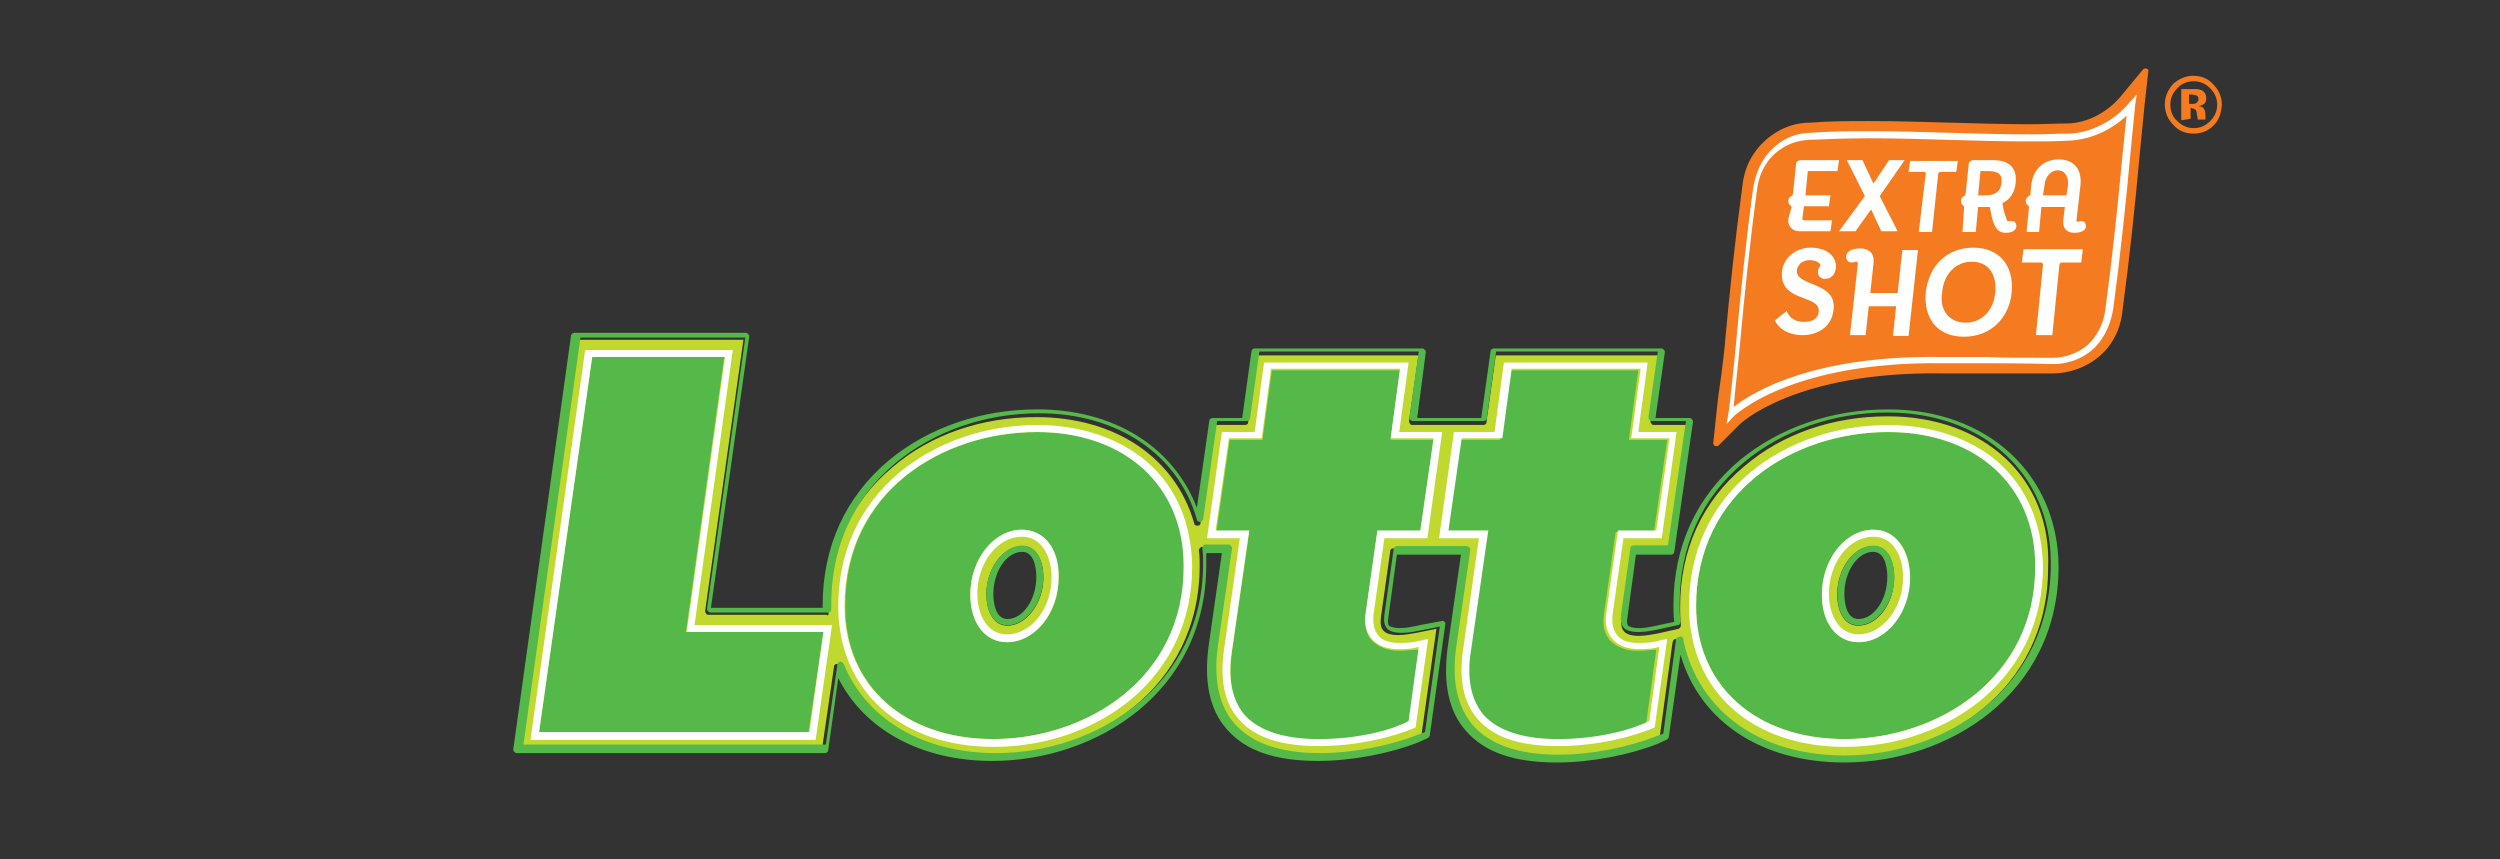 <?xml version="1.0" encoding="utf-8"?>
<!-- Generator: Adobe Illustrator 23.0.1, SVG Export Plug-In . SVG Version: 6.00 Build 0)  -->
<svg version="1.1" id="Layer_1" xmlns="http://www.w3.org/2000/svg" xmlns:xlink="http://www.w3.org/1999/xlink" x="0px" y="0px"
	 viewBox="0 0 320 110" style="enable-background:new 0 0 320 110;" xml:space="preserve">
<rect x="0" y="0" width="320" height="110" fill="#333333" stroke="none"/>
<style type="text/css">
	.st0{fill:none;}
	.st1{fill:#C1D82F;}
	.st2{fill-rule:evenodd;clip-rule:evenodd;fill:#F47B20;}
	.st3{fill:#FFFFFF;}
	.st4{fill-rule:evenodd;clip-rule:evenodd;fill:#FFFFFF;}
	.st5{fill:#F47B20;}
	.st6{fill:#54B948;}
	.st7{fill-rule:evenodd;clip-rule:evenodd;fill:#54B948;}
</style>
<title>Lotto_logo-orangeR</title>
<desc>Created with Sketch.</desc>
<g transform="translate(30, 214)">
	<g id="Lotto_logo-orangeR" transform="translate(33, 43)">
		<g id="Group" transform="translate(0.759, 34.991)">
			<path id="Path" class="st0" d="M67.1-222.2c-2.4,0-4.6,2.9-4.6,6.2c0,1.9,0.7,4,2.7,4c2.4,0,4.6-2.9,4.6-6.2
				C69.8-219.9,69-222.2,67.1-222.2z"/>
			<path class="st0" d="M175.9-222.2c-2.4,0-4.6,2.9-4.6,6.2c0,1.9,0.7,4,2.7,4c2.4,0,4.6-2.9,4.6-6.2
				C178.7-219.9,177.9-222.2,175.9-222.2z"/>
			<path id="Shape" class="st1" d="M177.9-238.7c-7,0-13.5,2.2-18.4,6.4c-5.4,4.5-8.2,10.7-8.2,18c0,0.8,0,1.6,0.1,2.3
				c0,0.2-0.1,0.4-0.3,0.5l-2.7,0.6c-0.7,0.1-1.4,0.3-2.4,0.3c-0.9,0-1.6-0.2-1.9-0.6c-0.3-0.3-0.4-0.9-0.3-1.7l1.2-8.5
				c0-0.2,0.2-0.3,0.4-0.3h4.6l2.3-15.9h-4.4c-0.1,0-0.2,0-0.3-0.2c-0.1-0.1-0.1-0.2-0.1-0.3l1.2-8.4h-21l-1.2,8.6
				c0,0.2-0.2,0.3-0.4,0.3h-9.1c-0.1,0-0.2,0-0.3-0.2c-0.1-0.1-0.1-0.2-0.1-0.3l1.2-8.4H97.2l-1.2,8.6c0,0.2-0.2,0.3-0.4,0.3h-3.8
				L89.9-225c0,0.2-0.2,0.3-0.4,0.3c-0.2,0-0.4-0.1-0.4-0.3c-2.4-8.4-10.1-13.6-20.2-13.6c-7,0-13.5,2.2-18.4,6.4
				c-5.4,4.5-8.2,10.7-8.2,18v0.1c0,0.2,0,0.4,0,0.6c0,0.1,0,0.2-0.1,0.3c-0.1-0.1-0.2-0.1-0.3-0.1H26.9l0,0c-0.1,0-0.2,0-0.3-0.2
				c-0.1-0.1-0.1-0.2-0.1-0.3l4.9-34.7H10.2l-7.3,52.1h38.6l1.5-10.3c0-0.2,0.2-0.3,0.3-0.3c0.2,0,0.4,0.1,0.5,0.3
				c3,7.1,10.3,11.4,19.5,11.4c12.9,0,26.5-8.5,26.5-24.3c0-0.7,0-1.3-0.1-1.9c0-0.1,0-0.2,0.1-0.3s0.2-0.2,0.3-0.2h3l0,0
				c0.1,0,0.2,0,0.3,0.2c0.1,0.1,0.1,0.2,0.1,0.3l-1.8,12.4c-0.6,4.3,0.1,7.6,2.1,10c2.2,2.6,5.8,3.8,11,3.8c4.4,0,9.2-0.9,12.6-2.4
				l0.8-0.3l1.9-13.5l-2.5,0.5c-0.7,0.1-1.4,0.3-2.4,0.3c-0.9,0-1.6-0.2-1.9-0.6c-0.3-0.3-0.4-0.9-0.3-1.7l1.2-8.5
				c0-0.2,0.2-0.3,0.4-0.3h9c0.1,0,0.2,0,0.3,0.2c0.1,0.1,0.1,0.2,0.1,0.3l-1.8,12.4c-0.6,4.3,0.1,7.6,2.1,10
				c2.2,2.6,5.8,3.8,11,3.8c4.4,0,9.2-0.9,12.6-2.4l0.8-0.3l1.6-11.8c0.1-0.5,0.2-0.6,0.5-0.6c0.3-0.1,0.4,0,0.5,0.5c0,0,0,0,0,0.1
				c2,9,9.8,14.6,20.6,14.6c12.9,0,26.5-8.5,26.5-24.3C198.9-230.8,190.2-238.7,177.9-238.7z M65.2-211.9c-2,0-2.7-2.2-2.7-4
				c0-3.3,2.1-6.2,4.6-6.2c2,0,2.7,2.2,2.7,4C69.8-214.8,67.6-211.9,65.2-211.9z M174.1-211.9c-2,0-2.7-2.2-2.7-4
				c0-3.3,2.1-6.2,4.6-6.2c2,0,2.7,2.2,2.7,4C178.7-214.8,176.6-211.9,174.1-211.9z"/>
		</g>
		<g id="Extra-shot" transform="translate(153, 0)">
			<path class="st2" d="M58.8-248.2c-0.2-0.1-0.4,0-0.5,0.1l-2.9,3.5c-1.7,2-4.2,3.3-6.6,3.4c-1.5,0-3.1,0.1-4.9,0.1
				c-3.5,0-6.9-0.1-10.2-0.2h-0.2c-3.3-0.1-6.7-0.2-10.1-0.2c-2.8,0-5.3,0-7.7,0.2c-2.7,0-5.1,1.3-6.8,3.4C7.8-236.5,7.2-235,7-233
				c-0.9,6.6-1.6,13.3-2.2,19.8v0.2c-0.1,1-0.3,2.6-0.5,4.2l-0.2,1.4c-0.2,1.3-0.3,2.5-0.4,3.3l-0.4,3.8c0,0.2,0.1,0.3,0.2,0.4
				c0.1,0,0.1,0,0.2,0s0.2,0,0.3-0.1l2.7-2.7c0.1-0.1,7.1-6.8,26-6.5c1.7,0,2.9,0,5.7,0h1.3c1.7,0,3.9,0,7,0c2.8,0,5.5-1.3,7.1-3.3
				c1.1-1.4,1.7-2.9,1.9-4.9c0.9-6.7,1.6-13.4,2.2-20c0.2-2,0.4-4.1,0.6-6.1L59-248C59.1-248,58.8-248.2,58.8-248.2z"/>
			<path class="st0" d="M53.6-217.6c0.9-6.7,1.6-13.4,2.2-19.9c0.2-1.6,0.3-3.2,0.5-4.8c-2,2-4.7,3.2-7.4,3.2c-1.6,0-3.2,0.1-5,0.1
				c-3.5,0-7-0.1-10.4-0.2c-3.3-0.1-6.8-0.2-10.2-0.2c-2.8,0-5.3,0-7.7,0.2c-2,0-3.8,1-5.1,2.6c-0.8,1.1-1.3,2.2-1.5,3.8
				c-0.9,6.6-1.6,13.3-2.2,19.9c-0.1,1.2-0.3,3.1-0.5,4.9c-0.1,1.1-0.2,2.1-0.3,3c2.4-1.9,10.2-6.7,26.8-6.4c1.7,0,2.9,0,5.7,0
				c1.9,0,4.4,0,8.3,0.1c2.2,0,4.2-1,5.4-2.5C52.8-214.8,53.3-216,53.6-217.6z"/>
			<path class="st2" d="M43.9-239c-3.5,0-7-0.1-10.4-0.2c-3.3-0.1-6.8-0.2-10.2-0.2c-2.8,0-5.3,0-7.7,0.2c-2,0-3.8,1-5.1,2.6
				c-0.8,1.1-1.3,2.2-1.5,3.8c-0.9,6.6-1.6,13.3-2.2,19.9c-0.1,1.2-0.3,3.1-0.5,4.9c-0.1,1.1-0.2,2.1-0.3,3
				c2.4-1.9,10.2-6.7,26.8-6.4c1.7,0,2.9,0,5.7,0c1.9,0,4.4,0,8.3,0.1c2.2,0,4.2-1,5.4-2.5c0.8-1.1,1.3-2.2,1.5-3.8
				c0.9-6.7,1.6-13.4,2.2-19.9c0.2-1.6,0.3-3.2,0.5-4.8c-2,2-4.7,3.2-7.4,3.2C47.2-239,45.7-239,43.9-239z"/>
			<path class="st3" d="M56.5-243.8c-1.9,2.3-4.9,3.8-7.6,3.9c-1.6,0-3.2,0.1-4.9,0.1c-3.5,0-7-0.1-10.3-0.2s-6.8-0.2-10.2-0.2
				c-2.8,0-5.3,0-7.7,0.2c-2.3,0-4.3,1.1-5.7,2.9c-0.9,1.2-1.4,2.5-1.7,4.2c-0.9,6.6-1.6,13.4-2.2,20c-0.1,1.2-0.3,3-0.5,4.9
				c-0.2,1.6-0.3,3.1-0.5,4.1L5-202.7l0.8-0.9c0.1-0.1,7.2-7.2,27-6.9c1.7,0,2.9,0,5.7,0c1.9,0,4.4,0,8.3,0.1c2.4,0,4.7-1.1,6-2.9
				c0.9-1.2,1.4-2.5,1.7-4.2c0.9-6.7,1.6-13.4,2.2-19.9c0.2-2,0.4-4.1,0.6-6.1l0.2-1.4L56.5-243.8z M46.7-211.2
				c-3.9,0-6.5,0-8.3-0.1c-2.7,0-4,0-5.7,0c-16.6-0.3-24.4,4.5-26.8,6.4c0.1-0.9,0.2-1.9,0.3-3c0.2-1.8,0.4-3.7,0.5-4.9
				c0.6-6.5,1.3-13.3,2.2-19.9c0.2-1.6,0.7-2.7,1.5-3.8c1.3-1.6,3.1-2.5,5.1-2.6c2.4-0.1,4.9-0.2,7.7-0.2c3.5,0,6.9,0.1,10.2,0.2
				c3.3,0.1,6.8,0.2,10.4,0.2c1.8,0,3.4,0,5-0.1c2.7-0.1,5.4-1.3,7.4-3.2c-0.2,1.6-0.3,3.2-0.5,4.8c-0.6,6.5-1.3,13.2-2.2,19.9
				c-0.2,1.6-0.7,2.7-1.5,3.8C50.9-212.2,48.8-211.2,46.7-211.2z"/>
			<path class="st4" d="M13.3-230.4c0,0,0-0.2-0.1-0.3c-0.2-0.1-0.3-0.3-0.3-0.6s0.2-0.5,0.4-0.6c0.2-0.1,0.2-0.3,0.2-0.3l0.4-3.8
				c0-0.3,0.3-0.5,0.6-0.5h4.9l-0.2,1.4h-3.8l-0.3,3.1h3.2l-0.2,1.4h-3.2l-0.2,1.6c0,0.1,0.1,0.2,0.2,0.2h3.6l-0.2,1.4h-4
				c-0.9,0-1.5-0.7-1.4-1.6L13.3-230.4z"/>
			<polygon class="st4" points="24.6,-231.9 26.9,-227.4 24.8,-227.4 23.5,-230.2 21.5,-227.4 19.4,-227.4 22.7,-231.9 20.4,-236.5 
				22.4,-236.5 23.8,-233.5 25.8,-236.5 27.8,-236.5 			"/>
			<path class="st4" d="M30.5-234.8c0-0.1-0.1-0.2-0.2-0.2h-2l0.2-1.4h6.1l-0.2,1.4h-2c-0.1,0-0.3,0.1-0.3,0.2l-0.8,7.5h-1.7
				L30.5-234.8z"/>
			<path class="st3" d="M35.4-230.4c0-0.1,0-0.2-0.1-0.3c-0.2-0.1-0.3-0.3-0.3-0.6s0.2-0.5,0.4-0.6c0.2-0.1,0.2-0.3,0.2-0.3L36-236
				c0-0.3,0.3-0.5,0.6-0.5h2.2c2.5-0.1,3.4,1.1,3.2,2.9c-0.1,1.1-0.6,2.1-1.7,2.6c0.2,1.3,0.5,1.9,0.6,2.2c0,0.1,0.1,0.1,0.2,0.1
				c0.1,0,0.3,0,0.4,0c0.5,0,0.6,0.4,0.6,0.7c-0.1,0.7-0.9,0.8-1.4,0.8c-1.4,0-1.7-1.6-2-3.3h-1.5l-0.3,3.2h-1.7L35.4-230.4z
				 M38.2-232c1.3,0,1.9-0.6,2-1.6c0.1-1-0.3-1.5-1.7-1.5h-1l-0.3,3.1H38.2z"/>
			<path class="st3" d="M43.7-230.4c0-0.1,0-0.2-0.1-0.3c-0.2-0.1-0.3-0.3-0.3-0.6s0.2-0.5,0.4-0.6c0.2-0.1,0.2-0.3,0.2-0.3l0.1-1.1
				c0.2-2,1.6-3.3,3.5-3.3c2,0,3,1.3,2.8,3.3l-0.5,4.4c0,0.2,0,0.3,0.1,0.3c0.1,0,0.3-0.1,0.5-0.1c0.5,0,0.6,0.4,0.6,0.7
				c-0.1,0.7-1,0.8-1.5,0.8c-0.9,0-1.5-0.5-1.4-1.6l0.2-1.7h-3l-0.3,3.2h-1.6L43.7-230.4z M48.7-233.3c0.1-1.1-0.4-1.9-1.3-1.9
				c-0.9,0-1.6,0.8-1.7,1.9l-0.2,1.3h3L48.7-233.3z"/>
			<path class="st4" d="M12.7-217.2c0.2,0.6,0.8,1.4,2.2,1.4c1.1,0,1.8-0.4,1.9-1.3c0.2-2.3-5.1-1.1-4.7-5.2c0.2-1.6,1.6-3,3.7-3
				c1.9,0,3.3,1,3.2,2.6c-0.1,0.7-0.5,1.4-1.4,1.4c-0.5,0-0.9-0.3-0.9-0.9c0-0.5,0.2-0.5,0.3-0.8c0-0.4-0.6-0.7-1.4-0.7
				c-0.9,0-1.5,0.6-1.6,1.3c-0.2,2.1,5.1,1.4,4.7,5c-0.2,2.2-2,3.3-4,3.3c-1.6,0-3-0.7-3.5-1.9L12.7-217.2z"/>
			<path class="st4" d="M22.8-214.1h-2l1-9.1c0-0.2,0-0.3-0.2-0.3s-0.3,0.1-0.6,0.1c-0.5,0-0.7-0.4-0.7-0.8c0.1-0.8,1.1-1,1.8-1
				c1.1,0,1.9,0.6,1.7,2l-0.4,3.7h3.5l0.6-5.5h2l-1.2,11h-2l0.4-3.8h-3.5L22.8-214.1z"/>
			<path class="st3" d="M36.6-225.3c3.3,0,5.2,2.3,4.9,5.7c-0.3,3.3-2.7,5.7-6.1,5.7c-3.4,0-5.2-2.3-4.9-5.7
				C30.9-223,33.2-225.3,36.6-225.3z M35.6-215.7c2.1,0,3.6-1.6,3.8-3.9c0.2-2.3-0.9-3.9-3-3.9c-2.1,0-3.6,1.6-3.8,3.9
				C32.2-217.3,33.5-215.7,35.6-215.7z"/>
			<path class="st4" d="M45.5-223.1c0-0.2-0.1-0.3-0.3-0.3h-2.4l0.2-1.7h7.6l-0.2,1.7h-2.5c-0.2,0-0.3,0.2-0.3,0.3l-0.9,9h-2.1
				L45.5-223.1z"/>
			<path class="st5" d="M67.3-240.9c-0.7,0.7-1.6,1-2.5,1c-1,0-1.9-0.3-2.6-1.1c-0.7-0.7-1.1-1.6-1.1-2.6c0-1.1,0.4-1.9,1.1-2.7
				c0.7-0.6,1.6-1,2.5-1c1,0,1.9,0.3,2.6,1.1c0.7,0.7,1.1,1.6,1.1,2.6C68.3-242.5,68.1-241.7,67.3-240.9z M62.7-245.7
				c-0.6,0.6-0.9,1.3-0.9,2.1s0.3,1.6,0.9,2.1c0.6,0.6,1.3,0.9,2.1,0.9c0.8,0,1.5-0.3,2.1-0.9c0.6-0.6,0.9-1.3,0.9-2.1
				s-0.3-1.5-0.9-2.1c-0.6-0.6-1.3-0.9-2.1-0.9C64-246.6,63.2-246.3,62.7-245.7z M63.2-241.6v-4c0.3,0,0.6,0,1.1,0s0.8,0,0.8,0
				c0.3,0,0.6,0.1,0.8,0.2c0.3,0.2,0.5,0.5,0.5,1c0,0.3-0.1,0.6-0.3,0.7c-0.2,0.2-0.4,0.2-0.7,0.3c0.3,0,0.5,0.1,0.6,0.2
				c0.2,0.2,0.3,0.5,0.3,0.9v0.3v0.1v0.1v0.1h-1c0-0.1,0-0.3-0.1-0.6c0-0.2,0-0.4-0.1-0.5c0-0.2-0.2-0.2-0.3-0.3
				c-0.1,0-0.2,0-0.3-0.1h0.1h-0.2v1.4L63.2-241.6L63.2-241.6z M65.1-244.8c-0.2,0-0.3-0.1-0.6-0.1h-0.3v1.2h0.4
				c0.2,0,0.5,0,0.6-0.2c0.2-0.1,0.2-0.3,0.2-0.5C65.4-244.6,65.3-244.7,65.1-244.8z"/>
		</g>
		<g transform="translate(155.236, 3.423)">
		</g>
		<g transform="translate(169.279, 61.235)">
			<path class="st0" d="M7.5-247.6c-2,0-3.7,2.5-3.7,5.4c0,0.3,0,3.2,1.8,3.2c2,0,3.7-2.5,3.7-5.4C9.3-244.7,9.3-247.6,7.5-247.6z"
				/>
			<path class="st6" d="M7.5-248.4c-2.4,0-4.6,2.9-4.6,6.2c0,1.9,0.7,4,2.7,4c2.4,0,4.6-2.9,4.6-6.2C10.2-246.2,9.5-248.4,7.5-248.4
				z M5.6-239c-1.8,0-1.8-2.9-1.8-3.2c0-2.9,1.7-5.4,3.7-5.4c1.8,0,1.8,2.9,1.8,3.2C9.3-241.5,7.6-239,5.6-239z"/>
		</g>
		<g transform="translate(60.348, 61.235)">
			<path class="st0" d="M7.5-247.6c-2,0-3.7,2.5-3.7,5.4c0,0.3,0,3.2,1.8,3.2c2,0,3.7-2.5,3.7-5.4C9.3-244.7,9.3-247.6,7.5-247.6z"
				/>
			<path class="st6" d="M7.5-248.4c-2.4,0-4.6,2.9-4.6,6.2c0,1.9,0.7,4,2.7,4c2.4,0,4.6-2.9,4.6-6.2C10.2-246.2,9.5-248.4,7.5-248.4
				z M5.6-239c-1.8,0-1.8-2.9-1.8-3.2c0-2.9,1.7-5.4,3.7-5.4c1.8,0,1.8,2.9,1.8,3.2C9.3-241.5,7.6-239,5.6-239z"/>
		</g>
		<path class="st0" d="M176.8-188.3c-3.1,0-5.7,3.4-5.7,7.3c0,2.6,1.2,5.2,3.8,5.2c3.1,0,5.7-3.4,5.7-7.3
			C180.6-185.7,179.4-188.3,176.8-188.3z"/>
		<path class="st0" d="M67.8-188.3c-3.1,0-5.7,3.4-5.7,7.3c0,2.6,1.2,5.2,3.8,5.2c3.1,0,5.7-3.4,5.7-7.3
			C71.6-185.7,70.5-188.3,67.8-188.3z"/>
		<polygon class="st7" points="24.8,-176.1 29.7,-211.3 12.8,-211.3 6,-163.3 40.5,-163.3 42.4,-176.1 		"/>
		<path class="st3" d="M30.8-212.2H11.9l-7,49.9h36.5l2.1-14.7H25.9L30.8-212.2z M6-163.3l6.8-48h17l-4.9,35.2h17.5l-1.8,12.8H6
			L6-163.3z"/>
		<path class="st6" d="M69.8-201.7c-12.2,0-24.6,7.6-24.6,22.3c0,10.2,7.6,17,19,17c11.8,0,24.5-7.8,24.5-22.2
			C88.6-194.8,81.1-201.7,69.8-201.7z M65.9-174.8c-2.8,0-4.7-2.5-4.7-6.1c0-4.5,3-8.3,6.6-8.3c2.8,0,4.7,2.5,4.7,6.1
			C72.6-178.6,69.5-174.8,65.9-174.8z"/>
		<path class="st3" d="M83.8-197.9c-3.5-3-8.5-4.7-14-4.7c-6.7,0-13,2.2-17.7,6.1c-5.1,4.3-7.8,10.2-7.8,17.1c0,10.8,8,18,19.9,18
			c6.6,0,12.9-2.2,17.6-6.1c5.1-4.3,7.8-10.2,7.8-17C89.5-190,87.6-194.6,83.8-197.9z M64.1-162.4c-11.3,0-19-6.8-19-17
			c0-14.6,12.4-22.3,24.6-22.3c11.3,0,18.8,6.9,18.8,17.1C88.6-170.1,76-162.4,64.1-162.4z"/>
		<path class="st3" d="M67.8-189.2c-3.6,0-6.6,3.8-6.6,8.3c0,3.7,1.9,6.1,4.7,6.1c3.6,0,6.6-3.8,6.6-8.3
			C72.6-186.7,70.7-189.2,67.8-189.2z M65.9-175.8c-2.6,0-3.8-2.6-3.8-5.2c0-4,2.6-7.3,5.7-7.3c2.6,0,3.8,2.6,3.8,5.2
			C71.6-179.1,69-175.8,65.9-175.8z"/>
		<path class="st7" d="M116.1-173.7c-1.5,0-2.7-0.5-3.5-1.3c-0.7-0.8-1-1.9-0.8-3.3l1.5-10.6h5.5l1.7-11.8h-5.5l1.2-8.9H99.8
			l-1.2,8.9h-4.2l-1.7,11.8h4.2l-2.2,15.3c-0.5,3.7,0,6.4,1.6,8.3c1.8,2.1,5,3.1,9.5,3.1c4.7,0,9-1.1,11.6-2.1l1.3-9.5
			C118-173.9,117.2-173.7,116.1-173.7z"/>
		<path class="st3" d="M118.8-175c-0.7,0.2-1.5,0.3-2.7,0.3s-2.2-0.3-2.7-1c-0.5-0.6-0.7-1.5-0.6-2.6l1.4-9.8h5.5l1.9-13.6h-5.5
			l1.2-8.9H98.8l-1.2,8.9h-4.2l-1.9,13.6h4.2l-2,14.1c-0.6,3.9,0,7,1.9,9.1c2,2.3,5.4,3.4,10.2,3.4c5,0,9.6-1.2,12.2-2.3l0.2-0.1
			l1.6-11.3l-0.6,0.1C119-175,118.9-175,118.8-175z M105.8-162.4c-4.5,0-7.7-1.1-9.5-3.1c-1.6-1.9-2.2-4.7-1.6-8.3l2.2-15.3h-4.3
			l1.7-11.8h4.2l1.2-8.9h16.5l-1.2,8.9h5.5l-1.7,11.8h-5.5l-1.5,10.6c-0.2,1.4,0.1,2.5,0.8,3.3c0.8,0.9,2,1.3,3.5,1.3
			c1.1,0,1.9-0.1,2.5-0.3l-1.3,9.5C114.8-163.4,110.5-162.4,105.8-162.4z"/>
		<path class="st7" d="M146.6-173.7c-1.5,0-2.7-0.5-3.5-1.3c-0.7-0.8-1-1.9-0.8-3.3l1.5-10.6h4.9l1.7-11.8h-4.9l1.2-8.9h-16.5
			l-1.2,8.9h-5.2l-1.7,11.8h5.1l-2.2,15.3c-0.5,3.7,0,6.4,1.6,8.3c1.8,2.1,5,3.1,9.5,3.1c4.7,0,9-1.1,11.6-2.1l1.3-9.5
			C148.6-173.9,147.8-173.7,146.6-173.7z"/>
		<path class="st3" d="M144.8-188.1h4.9l1.9-13.6h-4.9l1.2-8.9h-18.4l-1.2,8.9h-5.2l-1.9,13.6h5.1l-2,14.1c-0.6,3.9,0,7,1.9,9.1
			c2,2.3,5.4,3.4,10.2,3.4c5,0,9.6-1.2,12.2-2.3l0.2-0.1l1.6-11.3l-0.6,0.1c-0.1,0-0.2,0-0.4,0.1c-0.7,0.2-1.5,0.3-2.7,0.3
			s-2.2-0.3-2.7-1c-0.5-0.6-0.7-1.5-0.6-2.6L144.8-188.1z M136.4-162.4c-4.5,0-7.7-1.1-9.5-3.1c-1.6-1.9-2.2-4.7-1.6-8.3l2.2-15.3
			h-5.1l1.7-11.8h5.2l1.2-8.9h16.5l-1.2,8.9h4.9l-1.7,11.8h-4.9l-1.5,10.6c-0.2,1.4,0.1,2.5,0.8,3.3c0.8,0.9,2,1.3,3.5,1.3
			c1.1,0,1.9-0.1,2.5-0.3l-1.3,9.5C145.4-163.4,141.1-162.4,136.4-162.4z"/>
		<path class="st6" d="M178.7-201.7c-12.2,0-24.6,7.6-24.6,22.3c0,10.2,7.6,17,19,17c11.8,0,24.5-7.8,24.5-22.2
			C197.6-194.8,189.9-201.7,178.7-201.7z M174.9-174.8c-2.8,0-4.7-2.5-4.7-6.1c0-4.5,3-8.3,6.6-8.3c2.8,0,4.7,2.5,4.7,6.1
			C181.4-178.6,178.4-174.8,174.9-174.8z"/>
		<path class="st3" d="M192.7-197.9c-3.5-3-8.5-4.7-14-4.7c-6.7,0-13,2.2-17.7,6.1c-5.1,4.3-7.8,10.2-7.8,17.1c0,10.8,8,18,19.9,18
			c6.6,0,12.9-2.2,17.6-6.1c5.1-4.3,7.8-10.2,7.8-17C198.4-190,196.4-194.6,192.7-197.9z M173.1-162.4c-11.3,0-19-6.8-19-17
			c0-14.6,12.4-22.3,24.6-22.3c11.3,0,18.8,6.9,18.8,17.1C197.6-170.1,184.9-162.4,173.1-162.4z"/>
		<path class="st3" d="M176.8-189.2c-3.6,0-6.6,3.8-6.6,8.3c0,3.7,1.9,6.1,4.7,6.1c3.6,0,6.6-3.8,6.6-8.3
			C181.4-186.7,179.6-189.2,176.8-189.2z M174.9-175.8c-2.6,0-3.8-2.6-3.8-5.2c0-4,2.6-7.3,5.7-7.3c2.6,0,3.8,2.6,3.8,5.2
			C180.6-179.1,177.9-175.8,174.9-175.8z"/>
		<g transform="translate(161.308, 11.791)">
		</g>
		<path class="st0" d="M178.7-203.7c-7,0-13.5,2.2-18.4,6.4c-5.4,4.5-8.2,10.7-8.2,18c0,0.8,0,1.6,0.1,2.3c0,0.2-0.1,0.4-0.3,0.5
			l-2.7,0.6c-0.7,0.1-1.4,0.3-2.4,0.3c-0.9,0-1.6-0.2-1.9-0.6c-0.3-0.3-0.4-0.9-0.3-1.7l1.2-8.5c0-0.2,0.2-0.3,0.4-0.3h4.6l2.3-15.9
			h-4.5c-0.1,0-0.2,0-0.3-0.2c-0.1-0.1-0.1-0.2-0.1-0.3l1.2-8.4h-20.8l-1.2,8.6c0,0.2-0.2,0.3-0.4,0.3h-9.1c-0.1,0-0.2,0-0.3-0.2
			c-0.1-0.1-0.1-0.2-0.1-0.3l1.2-8.4H98l-1.2,8.6c0,0.2-0.2,0.3-0.4,0.3h-3.8L90.8-190c0,0.2-0.2,0.3-0.4,0.3
			c-0.2,0-0.4-0.1-0.4-0.3c-2.4-8.4-10.1-13.6-20.2-13.6c-7,0-13.5,2.2-18.4,6.4c-5.4,4.5-8.2,10.7-8.2,18v0.1c0,0.2,0,0.4,0,0.6
			c0,0.1,0,0.2-0.1,0.3c-0.1,0.1-0.2-0.1-0.4-0.1H27.6l0,0c-0.1,0-0.2,0-0.3-0.2c-0.1-0.1-0.1-0.2-0.1-0.3l4.9-34.7H11l-7.4,52.2
			h38.8l1.5-10.3c0-0.2,0.2-0.3,0.3-0.3c0.2,0,0.4,0.1,0.5,0.3c3,7.1,10.3,11.4,19.5,11.4c12.9,0,26.5-8.5,26.5-24.3
			c0-0.7,0-1.3-0.1-1.9c0-0.1,0-0.2,0.1-0.3s0.2-0.2,0.3-0.2h3l0,0c0.1,0,0.2,0,0.3,0.2c0.1,0.1,0.1,0.2,0.1,0.3l-1.8,12.3
			c-0.6,4.3,0.1,7.6,2.1,10c2.2,2.6,5.8,3.8,11,3.8c4.4,0,9.2-0.9,12.6-2.4l0.8-0.3l1.9-13.5l-2.5,0.5c-0.7,0.1-1.4,0.3-2.4,0.3
			c-0.9,0-1.6-0.2-1.9-0.6c-0.3-0.3-0.4-0.9-0.3-1.7l1.2-8.5c0-0.2,0.2-0.3,0.4-0.3h9c0.1,0,0.2,0,0.3,0.2c0.1,0.1,0.1,0.2,0.1,0.3
			l-1.8,12.4c-0.6,4.3,0.1,7.6,2.1,10c2.2,2.6,5.8,3.8,11,3.8c4.4,0,9.2-0.9,12.6-2.4l0.8-0.3l1.6-11.8v-0.3v-0.7l0.2-0.2l0.7-0.1
			l0.3,1.1c0,0-0.1,0.5-0.2,0.2c2,9,9.8,14.6,20.6,14.6c12.9,0,26.5-8.5,26.5-24.3C199.6-195.8,190.9-203.7,178.7-203.7z"/>
		<path class="st6" d="M178.7-204.6c-7.2,0-13.9,2.3-19,6.5c-5.6,4.7-8.5,11.1-8.5,18.6c0,0.5,0,1.3,0.1,2.1l-1.9,0.4l-0.4,0.1
			c-0.6,0.1-1.3,0.3-2.3,0.3c-0.7,0-1.1-0.2-1.3-0.3c-0.1-0.1-0.2-0.5-0.1-1l1.1-8.1h4.5c0.2,0,0.4-0.2,0.4-0.3l2.4-16.7
			c0-0.1,0-0.2-0.1-0.3c-0.1-0.1-0.2-0.2-0.3-0.2h-4.4l1.2-8.4c0-0.1,0-0.2-0.1-0.3c-0.1-0.1-0.2-0.2-0.3-0.2h-21.5
			c-0.2,0-0.4,0.2-0.4,0.3l-1.2,8.6h-8.2l1.1-8.4c0-0.1,0-0.2-0.1-0.3s-0.2-0.2-0.3-0.2H97.6c-0.2,0-0.4,0.2-0.4,0.3l-1.2,8.6h-3.8
			c-0.2,0-0.4,0.2-0.4,0.3L90.2-192c-3-7.8-10.6-12.6-20.4-12.6c-7.2,0-13.9,2.3-19,6.5c-5.6,4.7-8.5,11.1-8.5,18.6v0.1
			c0,0.1,0,0.2,0,0.2H28l4.9-34.7c0-0.1,0-0.2-0.1-0.3s-0.2-0.2-0.3-0.2h-22c-0.2,0-0.4,0.2-0.4,0.3l-7.4,53c0,0.1,0,0.2,0.1,0.3
			s0.2,0.2,0.3,0.2h39.5c0.2,0,0.4-0.2,0.4-0.3l1.3-9.3c3.4,6.7,10.7,10.6,19.7,10.6c13.3,0,27.4-8.8,27.4-25.1c0-0.5,0-1,0-1.5h2
			l-1.7,11.9c-0.6,4.5,0.1,8.1,2.3,10.6c2.4,2.8,6.2,4.1,11.7,4.1c4.4,0,9.4-1,12.9-2.4l1.1-0.5c0.2-0.1,0.2-0.2,0.3-0.3l2-14.3
			c0-0.1,0-0.3-0.1-0.3c-0.1-0.1-0.2-0.2-0.4-0.1l-2.7,0.5l-0.4,0.1c-0.6,0.1-1.3,0.3-2.3,0.3c-0.7,0-1.1-0.2-1.3-0.3
			c-0.1-0.1-0.2-0.5-0.1-1l1.1-8.1h8.2l-1.7,11.9c-0.6,4.5,0.1,8.1,2.3,10.6c2.4,2.8,6.2,4.1,11.7,4.1c4.4,0,9.4-1,12.9-2.4l1.1-0.5
			c0.2-0.1,0.2-0.2,0.3-0.3l1.5-10.6c2.5,8.6,10.4,13.8,21,13.8c13.3,0,27.4-8.8,27.4-25.1C200.4-196.3,191.4-204.6,178.7-204.6z
			 M173.1-160.3c-10.8,0-18.6-5.6-20.6-14.6c0,0,0,0,0-0.1c-0.1-0.5-0.2-0.6-0.5-0.5s-0.5,0.1-0.5,0.6l-1.6,11.8l-0.8,0.3
			c-3.5,1.4-8.3,2.4-12.6,2.4c-5.2,0-8.8-1.3-11-3.8c-2-2.4-2.7-5.7-2.1-10l1.8-12.4c0-0.1,0-0.2-0.1-0.3s-0.2-0.2-0.3-0.2h-9
			c-0.2,0-0.4,0.2-0.4,0.3l-1.2,8.5c-0.1,0.8,0,1.3,0.3,1.7s1,0.6,1.9,0.6c1.1,0,1.8-0.2,2.4-0.3l2.5-0.5l-1.9,13.5l-0.8,0.3
			c-3.5,1.4-8.3,2.4-12.6,2.4c-5.2,0-8.8-1.3-11-3.8c-2-2.3-2.7-5.7-2.1-10l1.8-12.4c0-0.1,0-0.2-0.1-0.3s-0.2-0.2-0.3-0.2l0,0h-3
			c-0.1,0-0.2,0-0.3,0.2c-0.1,0.1-0.1,0.2-0.1,0.3c0.1,0.7,0.1,1.2,0.1,1.9c0,15.7-13.7,24.3-26.5,24.3c-9.3,0-16.6-4.3-19.5-11.4
			c-0.1-0.2-0.3-0.3-0.5-0.3c-0.2,0-0.3,0.2-0.3,0.3l-1.5,10.3H4l7.3-52.1h21.1l-4.9,34.7c0,0.1,0,0.2,0.1,0.3
			c0.1,0.1,0.2,0.2,0.3,0.2l0,0H43c0.1,0,0.2,0,0.3-0.1c0.1-0.1,0.1-0.2,0.1-0.3c0-0.2,0-0.4,0-0.6v-0.1c0-7.2,2.8-13.5,8.2-18
			c4.9-4.1,11.5-6.4,18.4-6.4c10,0,17.8,5.2,20.2,13.6c0,0.2,0.2,0.3,0.4,0.3c0.2,0,0.3-0.2,0.4-0.3l1.8-12.6h3.8
			c0.2,0,0.4-0.2,0.4-0.3l1.2-8.6h20.4l-1.2,8.4c0,0.1,0,0.2,0.1,0.3s0.2,0.2,0.3,0.2h9.1c0.2,0,0.4-0.2,0.4-0.3l1.2-8.6h20.7
			l-1.2,8.4c0,0.1,0,0.2,0.1,0.3c0.1,0.1,0.2,0.2,0.3,0.2h4.4l-2.3,15.9h-4.4c-0.2,0-0.4,0.2-0.4,0.3l-1.2,8.5
			c-0.1,0.8,0,1.3,0.3,1.7s1,0.6,1.9,0.6c1.1,0,1.7-0.2,2.4-0.3l2.7-0.6c0.2,0,0.3-0.2,0.3-0.5c-0.1-0.7-0.1-1.5-0.1-2.3
			c0-7.2,2.8-13.5,8.2-18c4.9-4.1,11.5-6.4,18.4-6.4c12.3,0,20.9,7.9,20.9,19.2C199.6-168.8,185.9-160.3,173.1-160.3z"/>
	</g>
</g>
</svg>
